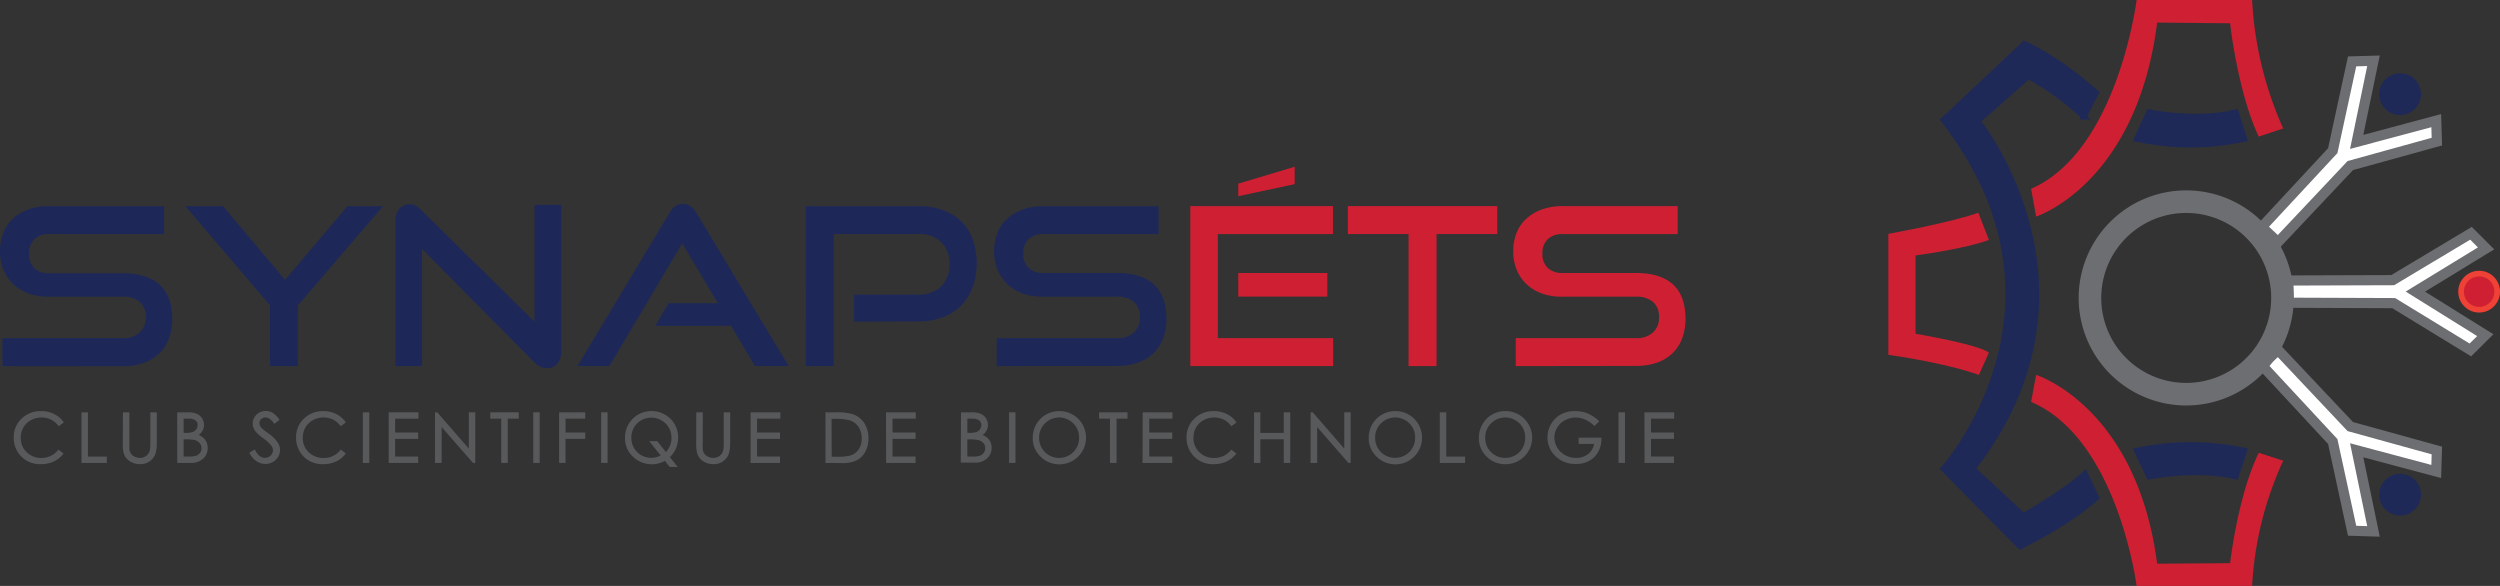 <svg xmlns="http://www.w3.org/2000/svg" viewBox="0 0 443.06 103.84"><rect x="0" y="0" width="443.06" height="103.84" fill="#333333" stroke="none"/><title>Fichier 1</title><g id="Calque_2" data-name="Calque 2"><g id="Logo"><g id="Icon"><path d="M405.52,24.61,404,19.88s-5.71,1.77-15.36,0l-2.16,4.73A44.66,44.66,0,0,0,405.52,24.61Z" transform="translate(-7.77)" style="fill:#1e2957;stroke:#1e2957;stroke-miterlimit:10"/><path d="M408.08,24.21l4.33-1.44A63.52,63.52,0,0,1,406.9,0H386.43s-3.35,26.77-18.7,33.46l.89,4.92S386.43,32.68,390.07,4L403,4.13S404.34,16.34,408.08,24.21Z" transform="translate(-7.77)" style="fill:#ce2032"/><path d="M405.52,79.86,404,84.47s-5.71-1.73-15.36,0l-2.16-4.61A45.8,45.8,0,0,1,405.52,79.86Z" transform="translate(-7.77)" style="fill:#1e2957;stroke:#1e2957;stroke-miterlimit:10"/><path d="M408.08,80.24l4.33,1.41a60.71,60.71,0,0,0-5.51,22.19H386.43s-3.35-26.09-18.7-32.61l.89-4.79S386.43,72,390.07,99.9L403,99.81S404.34,87.92,408.08,80.24Z" transform="translate(-7.77)" style="fill:#ce2032"/><path d="M379.24,16.44l-2.17,4.23a45.76,45.76,0,0,0-9.82-7.15l-9,7.94s24,29.62-.89,61.61l9,8.37s7.54-4.29,10.92-7.48l2,4.23s-4,3.91-13.49,8.66c-3.12-3.13-13.58-13.78-13.58-13.78s25.79-28.64,0-61.81L366.54,7.78S372.15,10.14,379.24,16.44Z" transform="translate(-7.77)" style="fill:#1e2957;stroke:#1e2957;stroke-miterlimit:10"/><path d="M358.38,37.7l1.87,4.82s-3.25,1.38-13,2.76V59.15s11.22,1.89,13,3.35l-1.77,3.94s-5.52-2.07-16.05-3.55V41.44S353.46,39.47,358.38,37.7Z" transform="translate(-7.77)" style="fill:#ce2032"/><polygon points="437.92 41.34 440.59 44.02 428.06 51.68 440.45 59.4 437.81 62.02 424.22 53.72 405.56 53.65 405.56 49.71 424.04 49.65 437.92 41.34" style="fill:#fff;stroke:#6d6e71;stroke-miterlimit:10;stroke-width:1.8px"/><polygon points="416.85 10.88 420.64 10.77 417.66 25.15 431.76 21.38 431.87 25.1 416.53 29.34 403.72 42.92 400.85 40.23 413.42 26.7 416.85 10.88" style="fill:#fff;stroke:#6d6e71;stroke-miterlimit:10;stroke-width:1.8px"/><polygon points="416.85 94.06 420.64 94.18 417.66 79.8 431.76 83.56 431.87 79.84 416.53 75.6 403.72 62.02 400.85 64.72 413.42 78.25 416.85 94.06" style="fill:#fff;stroke:#6d6e71;stroke-miterlimit:10;stroke-width:1.8px"/><path d="M433.13,13.49a3.2,3.2,0,1,0,3.2,3.19A3.19,3.19,0,0,0,433.13,13.49Z" transform="translate(-7.77)" style="fill:#1e2957;stroke:#1e2957;stroke-miterlimit:10"/><path d="M447.13,48.49a3.2,3.2,0,1,0,3.2,3.19A3.19,3.19,0,0,0,447.13,48.49Z" transform="translate(-7.77)" style="fill:#ce2032;stroke:#ef4136;stroke-miterlimit:10"/><path d="M433.13,84.47a3.2,3.2,0,1,0,3.2,3.19A3.19,3.19,0,0,0,433.13,84.47Z" transform="translate(-7.77)" style="fill:#1e2957;stroke:#1e2957;stroke-miterlimit:10"/><path d="M395.22,35.74A17.06,17.06,0,1,0,412.28,52.8,17.06,17.06,0,0,0,395.22,35.74Z" transform="translate(-7.77)" style="fill:none;stroke:#6d6e71;stroke-miterlimit:10;stroke-width:4px"/></g><g id="Text"><path d="M8.2,64.88V59.93H29.45a4.25,4.25,0,0,0,3.06-1,3.5,3.5,0,0,0,1.08-2.69,3.42,3.42,0,0,0-1.08-2.75,4.56,4.56,0,0,0-3.06-.91h-13A10.09,10.09,0,0,1,12.82,52a7.8,7.8,0,0,1-2.73-1.67,7.55,7.55,0,0,1-1.72-2.56,8.57,8.57,0,0,1-.6-3.24,8.84,8.84,0,0,1,.56-3.17A6.81,6.81,0,0,1,10,38.79a8.09,8.09,0,0,1,2.75-1.66,10.83,10.83,0,0,1,3.74-.6H36.86v4.95H16.5a3.65,3.65,0,0,0-2.65.92A3.41,3.41,0,0,0,12.92,45a3.31,3.31,0,0,0,.95,2.54,3.63,3.63,0,0,0,2.6.89h13q4.34,0,6.57,2c1.5,1.35,2.25,3.41,2.25,6.16a9.84,9.84,0,0,1-.55,3.32,7.09,7.09,0,0,1-1.64,2.63,7.53,7.53,0,0,1-2.75,1.74,11.12,11.12,0,0,1-3.88.62Z" transform="translate(-7.77)" style="fill:#1d2858"/><path d="M55.62,64.88V54.12l-15-17.59h6.67l11,13.06L69.35,36.53h6.32L60.57,54.12V64.88Z" transform="translate(-7.77)" style="fill:#1d2858"/><path d="M82.57,44.13V64.88H77.85V39.14A3.23,3.23,0,0,1,78.53,37a2.31,2.31,0,0,1,1.86-.8,2.58,2.58,0,0,1,1,.23,3.84,3.84,0,0,1,1,.78L102.5,57V36.29h4.72v26a3.23,3.23,0,0,1-.68,2.18,2.26,2.26,0,0,1-1.78.78,3.16,3.16,0,0,1-2.26-1Z" transform="translate(-7.77)" style="fill:#1d2858"/><path d="M141.58,64.88l-4.25-7.14H123.91l2.34-4H135l-6.32-10.61L115.76,64.88H110.1l16.31-27.14a3.54,3.54,0,0,1,1-1.17,2.28,2.28,0,0,1,1.4-.43,2.21,2.21,0,0,1,1.39.43,3.74,3.74,0,0,1,1,1.17l16.34,27.14Z" transform="translate(-7.77)" style="fill:#1d2858"/><path d="M159.13,57V52.21h11.38a5.47,5.47,0,0,0,4.08-1.49,5.3,5.3,0,0,0,1.46-3.9,5.27,5.27,0,0,0-1.46-3.9,5.57,5.57,0,0,0-4.08-1.44h-15v23.4h-4.92V36.53h19.93a12.51,12.51,0,0,1,4.39.72,9.16,9.16,0,0,1,3.26,2,8.73,8.73,0,0,1,2,3.18,12.95,12.95,0,0,1,0,8.4,9.32,9.32,0,0,1-2,3.26,9.07,9.07,0,0,1-3.26,2.12,11.85,11.85,0,0,1-4.39.76Z" transform="translate(-7.77)" style="fill:#1d2858"/><path d="M184.4,64.88V59.93h21.25a4.25,4.25,0,0,0,3.06-1,3.5,3.5,0,0,0,1.08-2.69,3.42,3.42,0,0,0-1.08-2.75,4.56,4.56,0,0,0-3.06-.91h-13A10.09,10.09,0,0,1,189,52a7.8,7.8,0,0,1-2.73-1.67,7.55,7.55,0,0,1-1.72-2.56,8.57,8.57,0,0,1-.6-3.24,8.84,8.84,0,0,1,.56-3.17,6.81,6.81,0,0,1,1.68-2.52A8.09,8.09,0,0,1,189,37.13a10.83,10.83,0,0,1,3.74-.6h20.36v4.95H192.7a3.65,3.65,0,0,0-2.65.92,3.41,3.41,0,0,0-.93,2.55,3.31,3.31,0,0,0,.95,2.54,3.63,3.63,0,0,0,2.6.89h13q4.33,0,6.57,2c1.5,1.35,2.25,3.41,2.25,6.16a9.84,9.84,0,0,1-.55,3.32,7.09,7.09,0,0,1-1.64,2.63,7.53,7.53,0,0,1-2.75,1.74,11.12,11.12,0,0,1-3.88.62Z" transform="translate(-7.77)" style="fill:#1d2858"/><path d="M218.72,64.88V36.53H244v4.95h-20.4V59.93h20.44v4.95Zm8.5-30.11V32.55l10-3v3.08Zm0,17.79V48.38H243v4.18Z" transform="translate(-7.77)" style="fill:#cf2033"/><path d="M257.4,64.88V41.48H246.64V36.53h26.48v4.95H262.36v23.4Z" transform="translate(-7.77)" style="fill:#cf2033"/><path d="M276.4,64.88V59.93h21.25a4.25,4.25,0,0,0,3.06-1,3.5,3.5,0,0,0,1.08-2.69,3.42,3.42,0,0,0-1.08-2.75,4.56,4.56,0,0,0-3.06-.91h-13A10.07,10.07,0,0,1,281,52a7.8,7.8,0,0,1-2.73-1.67,7.41,7.41,0,0,1-1.72-2.56,8.57,8.57,0,0,1-.6-3.24,8.84,8.84,0,0,1,.56-3.17,6.81,6.81,0,0,1,1.68-2.52A8.09,8.09,0,0,1,281,37.13a10.83,10.83,0,0,1,3.74-.6h20.36v4.95H284.7a3.65,3.65,0,0,0-2.65.92,3.41,3.41,0,0,0-.93,2.55,3.31,3.31,0,0,0,.95,2.54,3.62,3.62,0,0,0,2.59.89h13q4.34,0,6.57,2c1.5,1.35,2.25,3.41,2.25,6.16a9.84,9.84,0,0,1-.55,3.32,7.23,7.23,0,0,1-1.64,2.63,7.53,7.53,0,0,1-2.75,1.74,11.12,11.12,0,0,1-3.88.62Z" transform="translate(-7.77)" style="fill:#cf2033"/><path d="M18.89,74.83l-.69.52a3.76,3.76,0,0,0-1.36-1.12,4,4,0,0,0-1.74-.38,3.88,3.88,0,0,0-1.93.5,3.53,3.53,0,0,0-1.37,1.34,3.65,3.65,0,0,0-.49,1.89,3.56,3.56,0,0,0,1.09,2.66,3.77,3.77,0,0,0,2.75,1.06,3.87,3.87,0,0,0,3-1.43l.69.52a4.34,4.34,0,0,1-1.62,1.28,5.11,5.11,0,0,1-2.17.45,4.48,4.48,0,0,1-4.71-4.61,4.32,4.32,0,0,1,1.34-3.21A4.61,4.61,0,0,1,15.08,73a4.78,4.78,0,0,1,2.2.49A4.23,4.23,0,0,1,18.89,74.83Z" transform="translate(-7.77)" style="fill:#58595b;stroke:#58595b;stroke-miterlimit:10;stroke-width:0.275px"/><path d="M22.35,73.21h.87v7.85h3.34v.84H22.35Z" transform="translate(-7.77)" style="fill:#58595b;stroke:#58595b;stroke-miterlimit:10;stroke-width:0.275px"/><path d="M29.69,73.21h.87v5.25c0,.62,0,1,0,1.16a2.08,2.08,0,0,0,.3.86,1.74,1.74,0,0,0,.73.58,2.24,2.24,0,0,0,1,.23,2,2,0,0,0,.82-.18,1.79,1.79,0,0,0,.67-.51,2.2,2.2,0,0,0,.39-.78,7.55,7.55,0,0,0,.08-1.36V73.21h.87v5.25a6.5,6.5,0,0,1-.22,1.88,2.62,2.62,0,0,1-.91,1.25,2.66,2.66,0,0,1-1.66.53,3.2,3.2,0,0,1-1.8-.5,2.4,2.4,0,0,1-1-1.33,6.88,6.88,0,0,1-.16-1.83Z" transform="translate(-7.77)" style="fill:#58595b;stroke:#58595b;stroke-miterlimit:10;stroke-width:0.275px"/><path d="M39.32,73.21H41a3.94,3.94,0,0,1,1.59.25,1.87,1.87,0,0,1,.87.75,2,2,0,0,1,.33,1.13,2,2,0,0,1-.29,1,2.09,2.09,0,0,1-.83.78,3.11,3.11,0,0,1,1,.54,2.14,2.14,0,0,1,.57.75,2.31,2.31,0,0,1,.2,1,2.34,2.34,0,0,1-.77,1.77,2.86,2.86,0,0,1-2,.72H39.32Zm.85.85v2.79h.5A3.88,3.88,0,0,0,42,76.68a1.44,1.44,0,0,0,.68-.53,1.49,1.49,0,0,0,.25-.81,1.15,1.15,0,0,0-.42-.94,2.14,2.14,0,0,0-1.33-.34Zm0,3.66v3.33h1.08a4,4,0,0,0,1.4-.18,1.63,1.63,0,0,0,.71-.59,1.46,1.46,0,0,0,.27-.85,1.49,1.49,0,0,0-.38-1,1.88,1.88,0,0,0-1-.59,7.53,7.53,0,0,0-1.54-.11Z" transform="translate(-7.77)" style="fill:#58595b;stroke:#58595b;stroke-miterlimit:10;stroke-width:0.275px"/><path d="M52.14,80.28l.73-.44c.52,1,1.13,1.44,1.81,1.44a1.7,1.7,0,0,0,.82-.21,1.44,1.44,0,0,0,.58-.54,1.36,1.36,0,0,0,.2-.73,1.46,1.46,0,0,0-.29-.86,7.13,7.13,0,0,0-1.49-1.39,7,7,0,0,1-1.35-1.19A2.15,2.15,0,0,1,52.69,75,2,2,0,0,1,53,74a1.93,1.93,0,0,1,.76-.74,2.27,2.27,0,0,1,2.22,0,3.82,3.82,0,0,1,1.14,1.12l-.71.54a3.41,3.41,0,0,0-.84-.86,1.42,1.42,0,0,0-.75-.21,1.2,1.2,0,0,0-.86.32,1,1,0,0,0-.34.79,1.33,1.33,0,0,0,.12.55,2.14,2.14,0,0,0,.43.58c.12.11.49.4,1.13.86a6.27,6.27,0,0,1,1.54,1.49,2.35,2.35,0,0,1,.42,1.3,2.23,2.23,0,0,1-.71,1.64,2.41,2.41,0,0,1-1.75.7,2.58,2.58,0,0,1-1.44-.42A3.77,3.77,0,0,1,52.14,80.28Z" transform="translate(-7.77)" style="fill:#58595b;stroke:#58595b;stroke-miterlimit:10;stroke-width:0.275px"/><path d="M68.87,74.83l-.68.52a3.84,3.84,0,0,0-1.36-1.12,4.07,4.07,0,0,0-1.75-.38,3.91,3.91,0,0,0-1.93.5,3.53,3.53,0,0,0-1.37,1.34,3.75,3.75,0,0,0-.49,1.89,3.6,3.6,0,0,0,1.09,2.66,3.79,3.79,0,0,0,2.75,1.06,3.88,3.88,0,0,0,3.06-1.43l.68.52a4.34,4.34,0,0,1-1.62,1.28,5.11,5.11,0,0,1-2.17.45,4.5,4.5,0,0,1-3.6-1.52,4.59,4.59,0,0,1-1.1-3.09,4.28,4.28,0,0,1,1.34-3.21A4.61,4.61,0,0,1,65.07,73a4.84,4.84,0,0,1,2.2.49A4.2,4.2,0,0,1,68.87,74.83Z" transform="translate(-7.77)" style="fill:#58595b;stroke:#58595b;stroke-miterlimit:10;stroke-width:0.275px"/><path d="M72.21,73.21h.87V81.9h-.87Z" transform="translate(-7.77)" style="fill:#58595b;stroke:#58595b;stroke-miterlimit:10;stroke-width:0.275px"/><path d="M76.79,73.21h5v.85H77.66v2.73h4.08v.85H77.66v3.41h4.08v.85H76.79Z" transform="translate(-7.77)" style="fill:#58595b;stroke:#58595b;stroke-miterlimit:10;stroke-width:0.275px"/><path d="M85,81.9V73.21h.19L91,79.87V73.21h.86V81.9h-.2L85.9,75.32V81.9Z" transform="translate(-7.77)" style="fill:#58595b;stroke:#58595b;stroke-miterlimit:10;stroke-width:0.275px"/><path d="M94.8,74.06v-.85h4.76v.85H97.62V81.9h-.88V74.06Z" transform="translate(-7.77)" style="fill:#58595b;stroke:#58595b;stroke-miterlimit:10;stroke-width:0.275px"/><path d="M102.41,73.21h.87V81.9h-.87Z" transform="translate(-7.77)" style="fill:#58595b;stroke:#58595b;stroke-miterlimit:10;stroke-width:0.275px"/><path d="M107,73.21h4.35v.85h-3.49v2.73h3.49v.85h-3.49V81.9H107Z" transform="translate(-7.77)" style="fill:#58595b;stroke:#58595b;stroke-miterlimit:10;stroke-width:0.275px"/><path d="M114.45,73.21h.86V81.9h-.86Z" transform="translate(-7.77)" style="fill:#58595b;stroke:#58595b;stroke-miterlimit:10;stroke-width:0.275px"/><path d="M126.31,81l1.29,1.63h-1.07l-.89-1.13A4.67,4.67,0,0,1,120,80.8a4.33,4.33,0,0,1-1.33-3.2,4.61,4.61,0,0,1,.61-2.33,4.34,4.34,0,0,1,1.65-1.67,4.67,4.67,0,0,1,5.56.71,4.43,4.43,0,0,1,1.32,3.25,4.61,4.61,0,0,1-.36,1.84A4.91,4.91,0,0,1,126.31,81Zm-.54-.68a3.66,3.66,0,0,0,1.14-2.73,3.64,3.64,0,0,0-1.84-3.21,3.69,3.69,0,0,0-1.84-.5A3.71,3.71,0,0,0,120,75.69a3.83,3.83,0,0,0-.48,1.9,3.65,3.65,0,0,0,3.65,3.69,3.62,3.62,0,0,0,1.89-.51l-1.94-2.45h1.06Z" transform="translate(-7.77)" style="fill:#58595b;stroke:#58595b;stroke-miterlimit:10;stroke-width:0.275px"/><path d="M131.31,73.21h.87v5.25a8.84,8.84,0,0,0,0,1.16,1.83,1.83,0,0,0,.3.86,1.71,1.71,0,0,0,.72.58,2.24,2.24,0,0,0,1,.23,2,2,0,0,0,.83-.18,1.84,1.84,0,0,0,.66-.51,1.91,1.91,0,0,0,.39-.78,6.45,6.45,0,0,0,.09-1.36V73.21h.87v5.25a6.46,6.46,0,0,1-.23,1.88,2.55,2.55,0,0,1-.91,1.25,2.65,2.65,0,0,1-1.65.53,3.2,3.2,0,0,1-1.8-.5,2.42,2.42,0,0,1-1-1.33,7.34,7.34,0,0,1-.16-1.83Z" transform="translate(-7.77)" style="fill:#58595b;stroke:#58595b;stroke-miterlimit:10;stroke-width:0.275px"/><path d="M140.93,73.21h5v.85H141.8v2.73h4.07v.85H141.8v3.41h4.07v.85h-4.94Z" transform="translate(-7.77)" style="fill:#58595b;stroke:#58595b;stroke-miterlimit:10;stroke-width:0.275px"/><path d="M154.2,81.9V73.21H156a9.13,9.13,0,0,1,2.83.32,3.78,3.78,0,0,1,2,1.53,4.72,4.72,0,0,1,.71,2.61A4.56,4.56,0,0,1,161,80a3.54,3.54,0,0,1-1.46,1.46,5.46,5.46,0,0,1-2.53.47Zm.83-.82h1a9.29,9.29,0,0,0,2.49-.22,2.9,2.9,0,0,0,1.55-1.15,3.56,3.56,0,0,0,.56-2,3.78,3.78,0,0,0-.61-2.15,3.09,3.09,0,0,0-1.7-1.22,10.46,10.46,0,0,0-2.69-.25H155Z" transform="translate(-7.77)" style="fill:#58595b;stroke:#58595b;stroke-miterlimit:10;stroke-width:0.275px"/><path d="M164.93,73.21h5v.85h-4.12v2.73h4.08v.85h-4.08v3.41h4.08v.85h-4.94Z" transform="translate(-7.77)" style="fill:#58595b;stroke:#58595b;stroke-miterlimit:10;stroke-width:0.275px"/><path d="M178.22,73.21h1.71a3.94,3.94,0,0,1,1.59.25,2,2,0,0,1,.88.75,2.12,2.12,0,0,1,.32,1.13,2.06,2.06,0,0,1-.28,1,2.16,2.16,0,0,1-.83.78,3,3,0,0,1,1,.54,2.14,2.14,0,0,1,.57.75,2.41,2.41,0,0,1-.56,2.72,2.89,2.89,0,0,1-2.06.72h-2.38Zm.85.85v2.79h.49a4,4,0,0,0,1.34-.17,1.43,1.43,0,0,0,.92-1.34,1.15,1.15,0,0,0-.42-.94,2.12,2.12,0,0,0-1.33-.34Zm0,3.66v3.33h1.07a4,4,0,0,0,1.4-.18,1.52,1.52,0,0,0,.71-.59,1.46,1.46,0,0,0,.27-.85,1.48,1.48,0,0,0-.37-1,1.91,1.91,0,0,0-1.05-.59,7.53,7.53,0,0,0-1.54-.11Z" transform="translate(-7.77)" style="fill:#58595b;stroke:#58595b;stroke-miterlimit:10;stroke-width:0.275px"/><path d="M186.74,73.21h.86V81.9h-.86Z" transform="translate(-7.77)" style="fill:#58595b;stroke:#58595b;stroke-miterlimit:10;stroke-width:0.275px"/><path d="M195.45,73a4.52,4.52,0,0,1,3.31,1.32,4.59,4.59,0,0,1-6.5,6.49,4.33,4.33,0,0,1-1.33-3.2,4.61,4.61,0,0,1,.61-2.33,4.34,4.34,0,0,1,1.65-1.67A4.48,4.48,0,0,1,195.45,73Zm0,.85a3.65,3.65,0,0,0-1.83.5,3.67,3.67,0,0,0-1.83,3.25,3.65,3.65,0,0,0,3.66,3.69,3.75,3.75,0,0,0,1.87-.49,3.5,3.5,0,0,0,1.35-1.35,3.74,3.74,0,0,0,.48-1.89,3.69,3.69,0,0,0-.48-1.87,3.65,3.65,0,0,0-1.36-1.34A3.73,3.73,0,0,0,195.49,73.84Z" transform="translate(-7.77)" style="fill:#58595b;stroke:#58595b;stroke-miterlimit:10;stroke-width:0.275px"/><path d="M202.69,74.06v-.85h4.76v.85h-1.94V81.9h-.89V74.06Z" transform="translate(-7.77)" style="fill:#58595b;stroke:#58595b;stroke-miterlimit:10;stroke-width:0.275px"/><path d="M210.42,73.21h5v.85h-4.11v2.73h4.08v.85h-4.08v3.41h4.08v.85h-5Z" transform="translate(-7.77)" style="fill:#58595b;stroke:#58595b;stroke-miterlimit:10;stroke-width:0.275px"/><path d="M226.72,74.83l-.69.52a3.84,3.84,0,0,0-1.36-1.12,4,4,0,0,0-1.75-.38,3.87,3.87,0,0,0-1.92.5,3.63,3.63,0,0,0-1.38,1.34,3.74,3.74,0,0,0-.48,1.89,3.56,3.56,0,0,0,1.09,2.66A3.77,3.77,0,0,0,223,81.3,3.87,3.87,0,0,0,226,79.87l.69.52a4.42,4.42,0,0,1-1.62,1.28,5.15,5.15,0,0,1-2.18.45,4.48,4.48,0,0,1-3.59-1.52,4.54,4.54,0,0,1-1.11-3.09,4.32,4.32,0,0,1,1.34-3.21A4.61,4.61,0,0,1,222.91,73a4.81,4.81,0,0,1,2.2.49A4.31,4.31,0,0,1,226.72,74.83Z" transform="translate(-7.77)" style="fill:#58595b;stroke:#58595b;stroke-miterlimit:10;stroke-width:0.275px"/><path d="M230.17,73.21H231v3.65h4.42V73.21h.87V81.9h-.87V77.71H231V81.9h-.87Z" transform="translate(-7.77)" style="fill:#58595b;stroke:#58595b;stroke-miterlimit:10;stroke-width:0.275px"/><path d="M240.17,81.9V73.21h.19l5.78,6.66V73.21H247V81.9h-.2l-5.73-6.58V81.9Z" transform="translate(-7.77)" style="fill:#58595b;stroke:#58595b;stroke-miterlimit:10;stroke-width:0.275px"/><path d="M255,73a4.52,4.52,0,0,1,3.31,1.32,4.59,4.59,0,0,1-6.5,6.49,4.33,4.33,0,0,1-1.33-3.2,4.7,4.7,0,0,1,.6-2.33,4.44,4.44,0,0,1,1.66-1.67A4.48,4.48,0,0,1,255,73Zm0,.85a3.65,3.65,0,0,0-1.83.5,3.67,3.67,0,0,0-1.83,3.25A3.65,3.65,0,0,0,255,81.28a3.78,3.78,0,0,0,1.87-.49,3.57,3.57,0,0,0,1.35-1.35,3.74,3.74,0,0,0,.48-1.89,3.59,3.59,0,0,0-1.84-3.21A3.73,3.73,0,0,0,255,73.84Z" transform="translate(-7.77)" style="fill:#58595b;stroke:#58595b;stroke-miterlimit:10;stroke-width:0.275px"/><path d="M263.07,73.21h.87v7.85h3.34v.84h-4.21Z" transform="translate(-7.77)" style="fill:#58595b;stroke:#58595b;stroke-miterlimit:10;stroke-width:0.275px"/><path d="M274.51,73a4.52,4.52,0,0,1,3.31,1.32,4.57,4.57,0,0,1-3.24,7.81,4.47,4.47,0,0,1-3.26-1.32A4.33,4.33,0,0,1,270,77.6a4.61,4.61,0,0,1,.61-2.33,4.34,4.34,0,0,1,1.65-1.67A4.48,4.48,0,0,1,274.51,73Zm0,.85a3.65,3.65,0,0,0-1.83.5,3.67,3.67,0,0,0-1.83,3.25,3.65,3.65,0,0,0,3.66,3.69,3.75,3.75,0,0,0,1.87-.49,3.5,3.5,0,0,0,1.35-1.35,3.74,3.74,0,0,0,.48-1.89,3.69,3.69,0,0,0-.48-1.87,3.65,3.65,0,0,0-1.36-1.34A3.71,3.71,0,0,0,274.55,73.84Z" transform="translate(-7.77)" style="fill:#58595b;stroke:#58595b;stroke-miterlimit:10;stroke-width:0.275px"/><path d="M291,74.67l-.67.64a5.1,5.1,0,0,0-1.59-1.08,4.23,4.23,0,0,0-1.69-.37,4,4,0,0,0-2,.5,3.67,3.67,0,0,0-1.43,1.36,3.5,3.5,0,0,0-.51,1.82,3.6,3.6,0,0,0,.53,1.86,3.73,3.73,0,0,0,1.45,1.39,4.17,4.17,0,0,0,2,.5,3.48,3.48,0,0,0,2.26-.75,3,3,0,0,0,1.1-2h-2.77v-.84h3.75a4.38,4.38,0,0,1-1.2,3.2,4.29,4.29,0,0,1-3.17,1.18,4.78,4.78,0,0,1-3.82-1.64,4.37,4.37,0,0,1-1.08-2.93,4.5,4.5,0,0,1,.62-2.29,4.43,4.43,0,0,1,1.71-1.67A4.93,4.93,0,0,1,287,73a5.54,5.54,0,0,1,2.08.4A6.42,6.42,0,0,1,291,74.67Z" transform="translate(-7.77)" style="fill:#58595b;stroke:#58595b;stroke-miterlimit:10;stroke-width:0.275px"/><path d="M294.75,73.21h.87V81.9h-.87Z" transform="translate(-7.77)" style="fill:#58595b;stroke:#58595b;stroke-miterlimit:10;stroke-width:0.275px"/><path d="M299.34,73.21h5v.85h-4.11v2.73h4.07v.85h-4.07v3.41h4.07v.85h-4.94Z" transform="translate(-7.77)" style="fill:#58595b;stroke:#58595b;stroke-miterlimit:10;stroke-width:0.275px"/></g></g></g></svg>